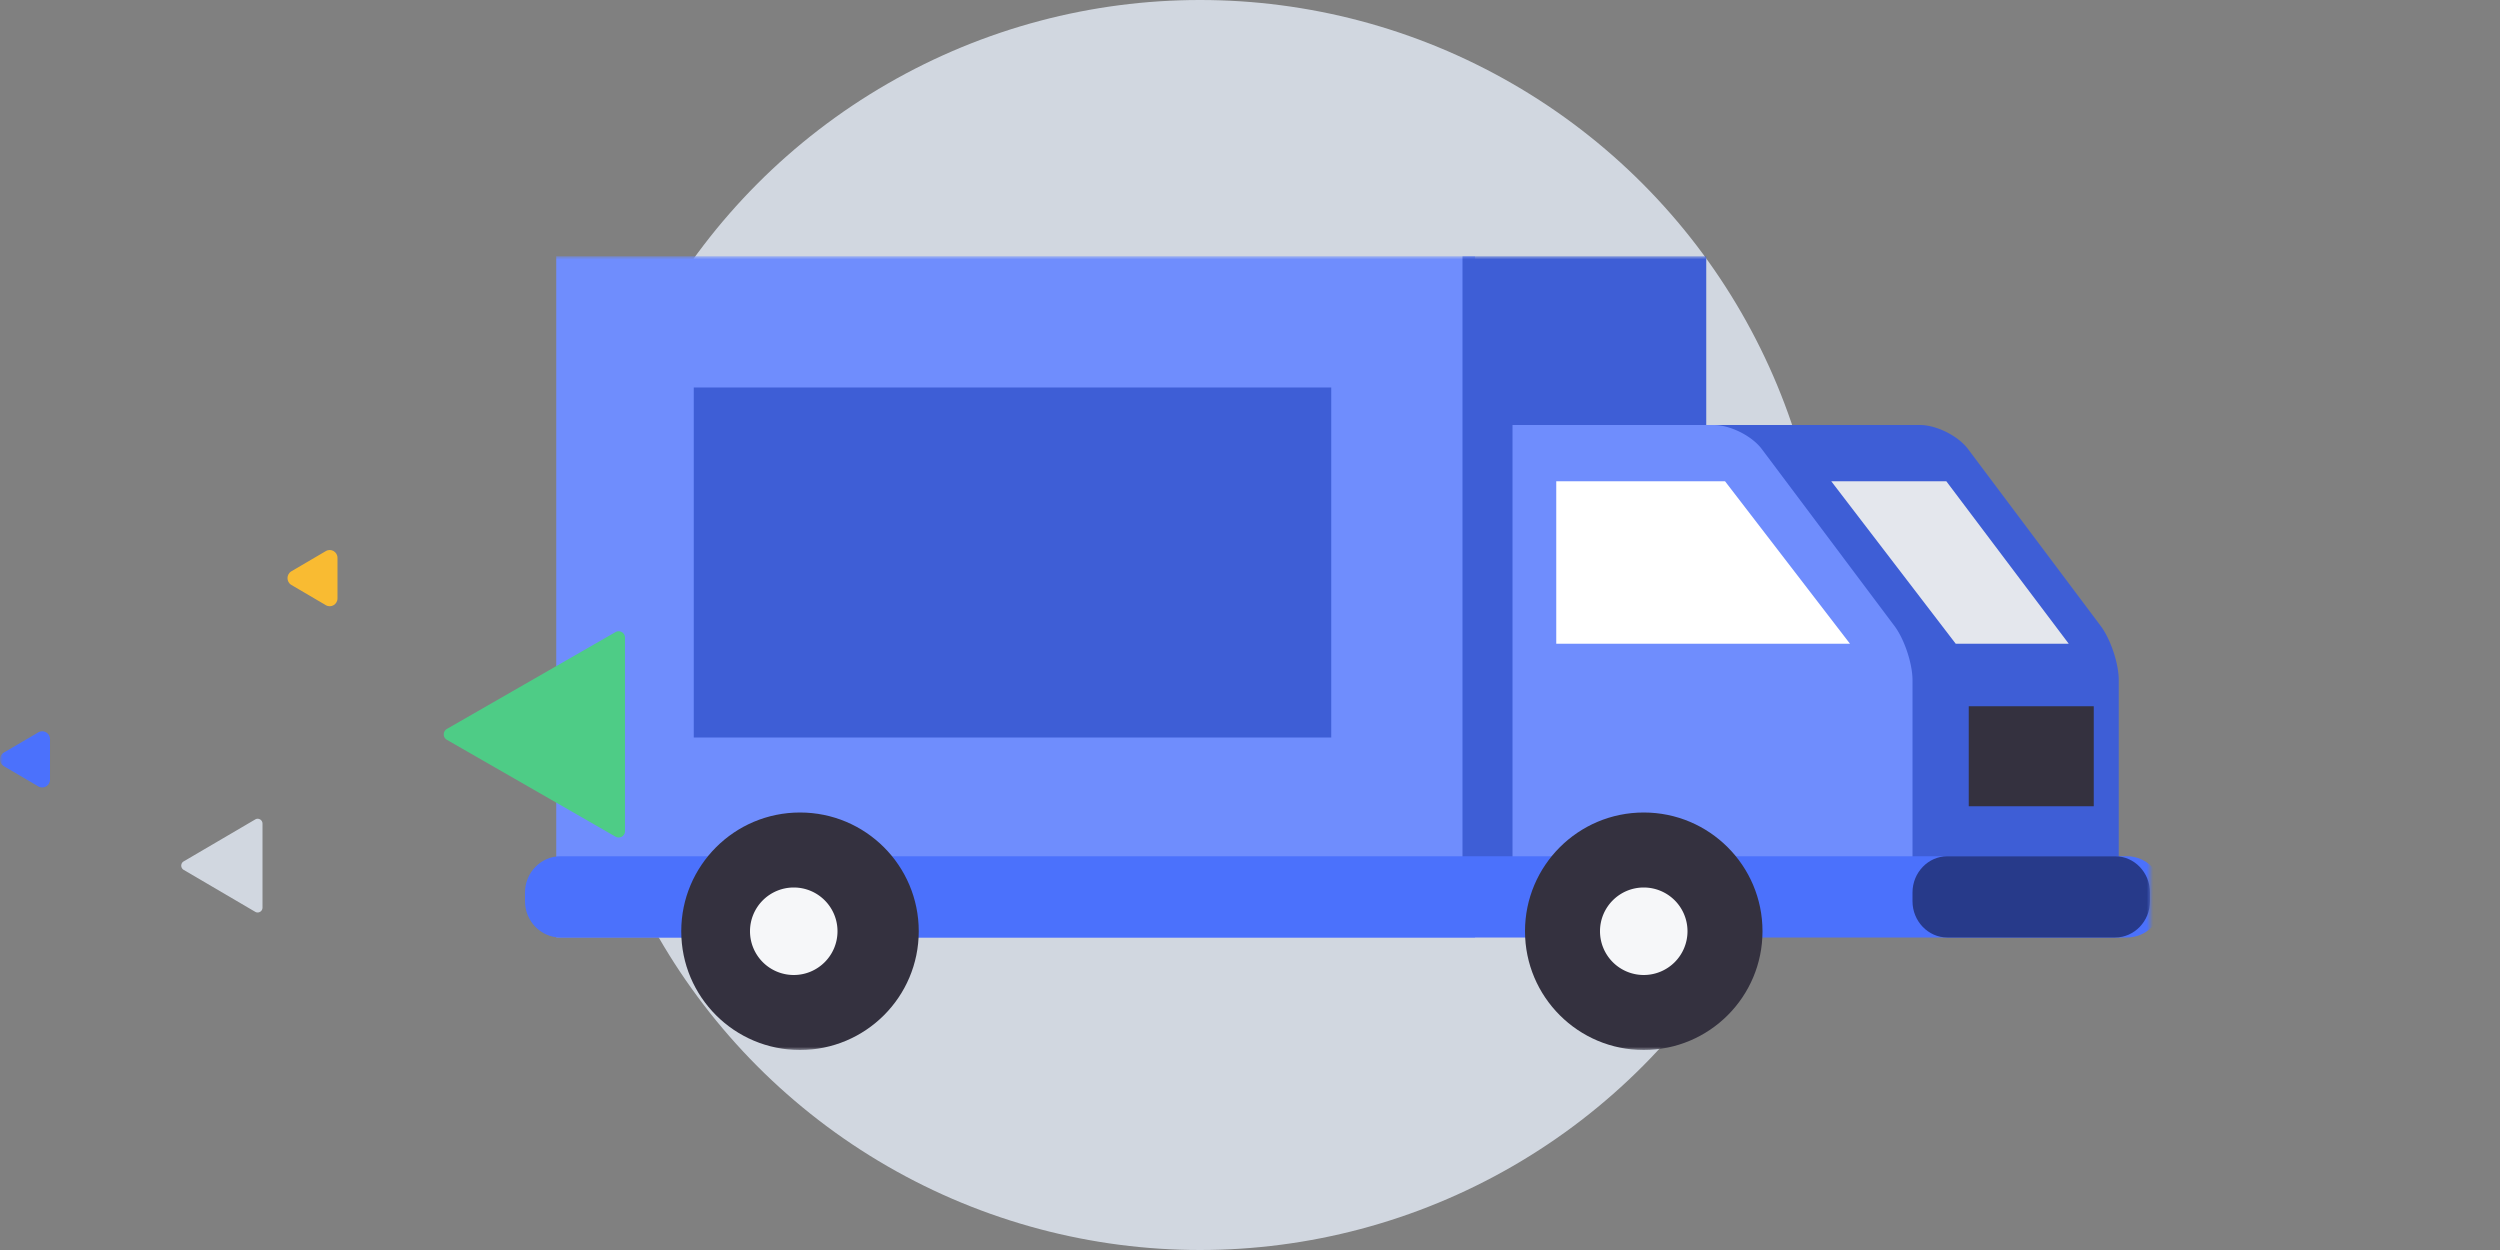 <svg xmlns="http://www.w3.org/2000/svg" xmlns:xlink="http://www.w3.org/1999/xlink" width="400" height="200">
    <rect width="100%" height="100%" fill="#808080" stroke="none"/>
    <defs>
        <path id="a" d="M0 127h344V0H0z"/>
    </defs>
    <g fill="none" fill-rule="evenodd">
        <circle cx="192" cy="100" r="100" fill="#D1D7E0"/>
        <g transform="translate(0 41)">
            <path fill="#3E5ED6" d="M339 103.182a4.833 4.833 0 0 1-4.818 4.818h-80.364a4.833 4.833 0 0 1-4.818-4.818V31.818A4.833 4.833 0 0 1 253.818 27h53.366c2.649 0 6.118 1.735 7.707 3.855l21.218 28.292c1.59 2.119 2.891 6.022 2.891 8.672v35.363z"/>
            <path fill="#6F8DFD" d="M306 103.182a4.833 4.833 0 0 1-4.818 4.818h-80.364a4.833 4.833 0 0 1-4.818-4.818V31.818A4.833 4.833 0 0 1 220.818 27h53.366c2.649 0 6.118 1.735 7.708 3.855l21.217 28.292c1.59 2.119 2.891 6.022 2.891 8.672v35.363z"/>
            <mask id="b" fill="#fff">
                <use xlink:href="#a"/>
            </mask>
            <path fill="#6F8DFD" d="M89 109h147V0H89z" mask="url(#b)"/>
            <path fill="#3E5ED6" d="M111 77h102V21H111zM234 108h8V27h-8z" mask="url(#b)"/>
            <path fill="#4B71FC" d="M346 103.201c0 3.19-2.547 5.799-5.659 5.799H89.661c-3.113 0-5.661-2.61-5.661-5.799v-1.4C84 98.61 86.548 96 89.66 96h250.681c3.112 0 5.659 2.61 5.659 5.8v1.401z" mask="url(#b)"/>
            <path fill="#273A8A" d="M344 103.201c0 3.19-2.509 5.799-5.574 5.799h-26.85c-3.067 0-5.576-2.61-5.576-5.799v-1.4c0-3.191 2.509-5.801 5.576-5.801h26.85c3.065 0 5.574 2.61 5.574 5.8v1.401z" mask="url(#b)"/>
            <path fill="#FFF" d="M249 62V36h27.005L296 62z" mask="url(#b)"/>
            <path fill="#34313F" d="M147 108c0 10.494-8.506 19-19 19s-19-8.506-19-19c0-10.492 8.506-19 19-19s19 8.508 19 19" mask="url(#b)"/>
            <path fill="#F6F7F9" d="M134 108c0 3.866-3.132 7-7 7a7 7 0 0 1-7-7 7 7 0 0 1 7-7c3.868 0 7 3.134 7 7" mask="url(#b)"/>
            <path fill="#34313F" d="M282 108c0 10.494-8.506 19-19 19-10.492 0-19-8.506-19-19 0-10.492 8.508-19 19-19 10.494 0 19 8.508 19 19" mask="url(#b)"/>
            <path fill="#F6F7F9" d="M270 108a7 7 0 0 1-7 7 7 7 0 0 1-7-7c0-3.866 3.133-7 7-7a7 7 0 0 1 7 7" mask="url(#b)"/>
            <path fill="#34313F" d="M315 88h20V72h-20z" mask="url(#b)"/>
            <path fill="#E4E7ED" d="M293 36h18.41L331 62h-18.083z" mask="url(#b)"/>
            <path fill="#3E5ED6" d="M234 27h39V0h-39z" mask="url(#b)"/>
            <path fill="#D1D7E0" d="M29.386 96.821l11.456-6.714c.513-.303 1.158.073 1.158.679v13.429c0 .602-.645.98-1.158.679l-11.456-6.715a.79.79 0 0 1 0-1.358" mask="url(#b)"/>
            <path fill="#4B71FC" d="M.621 79.407l5.516-3.235c.828-.488 1.863.12 1.863 1.093v6.47c0 .973-1.035 1.58-1.863 1.094L.62 81.593c-.828-.486-.828-1.7 0-2.186" mask="url(#b)"/>
            <path fill="#F9BB32" d="M46.622 50.406l5.514-3.234c.829-.488 1.864.12 1.864 1.092v6.472c0 .971-1.035 1.58-1.864 1.093l-5.514-3.237c-.83-.485-.83-1.7 0-2.186" mask="url(#b)"/>
            <path fill="#4ECC86" d="M71.508 75.625l26.968-15.488a1.015 1.015 0 0 1 1.524.875v30.977c0 .778-.847 1.263-1.524.874L71.508 77.375a1.007 1.007 0 0 1 0-1.75" mask="url(#b)"/>
        </g>
    </g>
</svg>
